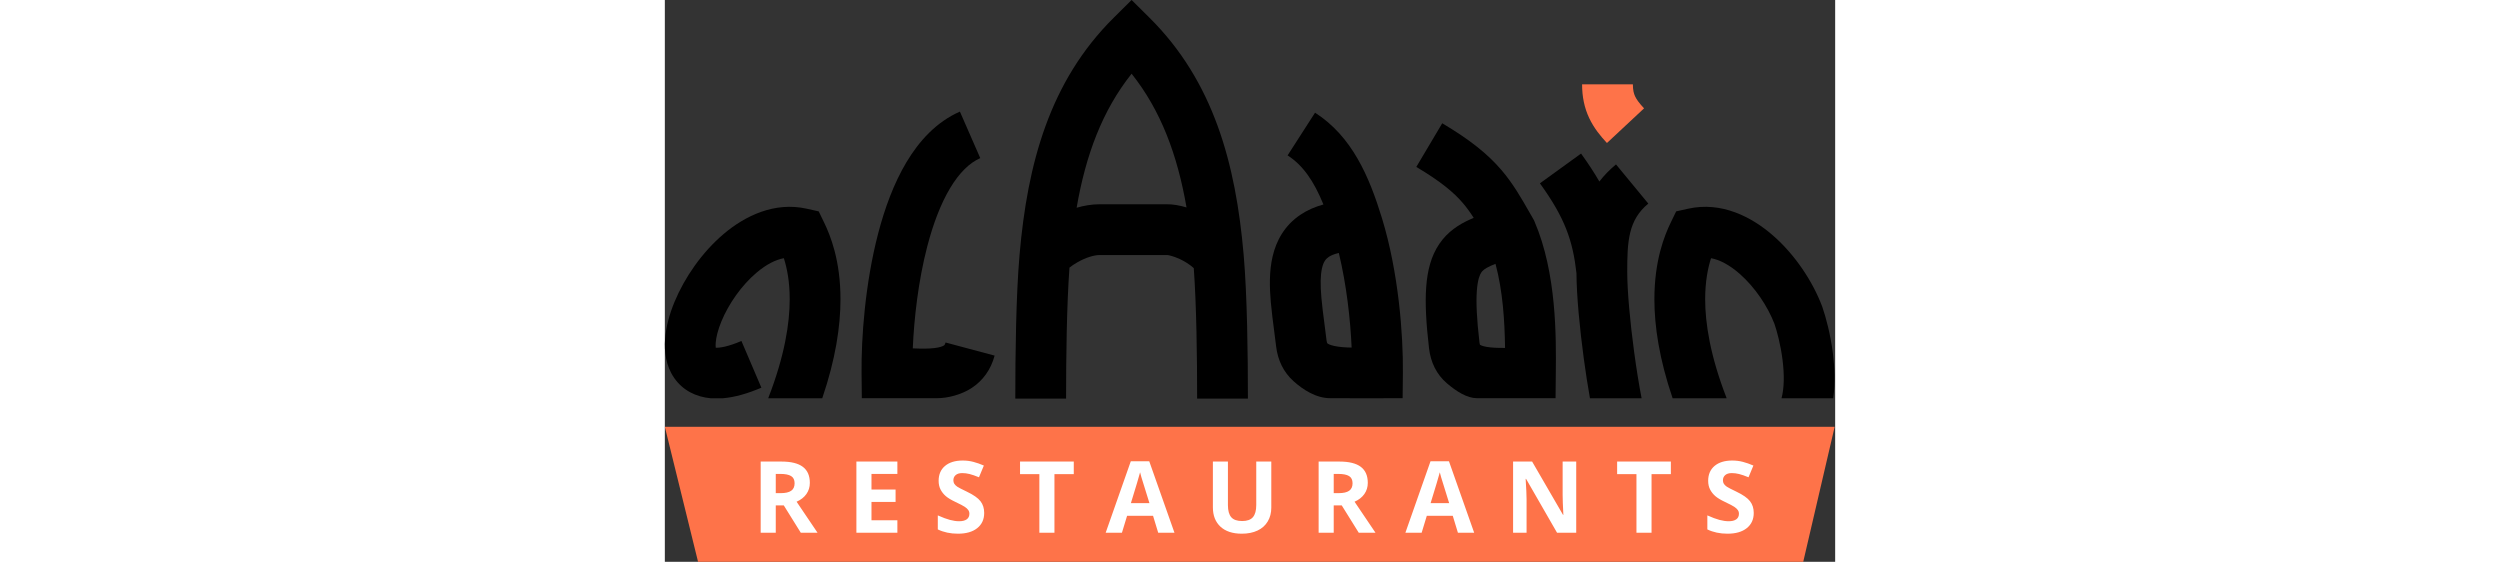 <svg width="178" height="40" viewBox="0 0 1127 541" fill="none" xmlns="http://www.w3.org/2000/svg">
<rect x="0" y="0" width="1127" height="541" fill="#333333" stroke="none"/>
<path d="M1126.52 411H0L31.993 541H1096.25L1126.52 411Z" fill="#FE7349"/>
<path d="M106.821 474.891H111.509C116.103 474.891 119.493 474.125 121.681 472.594C123.868 471.062 124.962 468.656 124.962 465.375C124.962 462.125 123.837 459.812 121.587 458.438C119.368 457.062 115.915 456.375 111.228 456.375H106.821V474.891ZM106.821 486.703V513H92.29V444.469H112.259C121.571 444.469 128.462 446.172 132.931 449.578C137.399 452.953 139.634 458.094 139.634 465C139.634 469.031 138.524 472.625 136.306 475.781C134.087 478.906 130.946 481.359 126.884 483.141C137.196 498.547 143.915 508.5 147.04 513H130.915L114.556 486.703H106.821ZM223.934 513H184.465V444.469H223.934V456.375H198.996V471.422H222.199V483.328H198.996V501H223.934V513ZM307.531 493.969C307.531 500.156 305.296 505.031 300.828 508.594C296.39 512.156 290.203 513.938 282.265 513.938C274.953 513.938 268.484 512.562 262.859 509.812V496.312C267.484 498.375 271.39 499.828 274.578 500.672C277.796 501.516 280.734 501.938 283.39 501.938C286.578 501.938 289.015 501.328 290.703 500.109C292.421 498.891 293.281 497.078 293.281 494.672C293.281 493.328 292.906 492.141 292.156 491.109C291.406 490.047 290.296 489.031 288.828 488.062C287.39 487.094 284.437 485.547 279.968 483.422C275.781 481.453 272.64 479.562 270.546 477.75C268.453 475.938 266.781 473.828 265.531 471.422C264.281 469.016 263.656 466.203 263.656 462.984C263.656 456.922 265.703 452.156 269.796 448.688C273.921 445.219 279.609 443.484 286.859 443.484C290.421 443.484 293.812 443.906 297.031 444.75C300.281 445.594 303.671 446.781 307.203 448.312L302.515 459.609C298.859 458.109 295.828 457.062 293.421 456.469C291.046 455.875 288.703 455.578 286.39 455.578C283.64 455.578 281.531 456.219 280.062 457.5C278.593 458.781 277.859 460.453 277.859 462.516C277.859 463.797 278.156 464.922 278.749 465.891C279.343 466.828 280.281 467.75 281.562 468.656C282.874 469.531 285.953 471.125 290.796 473.438C297.203 476.5 301.593 479.578 303.968 482.672C306.343 485.734 307.531 489.5 307.531 493.969ZM375.19 513H360.659V456.562H342.049V444.469H393.799V456.562H375.19V513ZM475.099 513L470.131 496.688H445.146L440.178 513H424.521L448.709 444.188H466.474L490.756 513H475.099ZM466.662 484.5C462.068 469.719 459.474 461.359 458.881 459.422C458.318 457.484 457.912 455.953 457.662 454.828C456.631 458.828 453.678 468.719 448.803 484.5H466.662ZM584.009 444.469V488.812C584.009 493.875 582.868 498.312 580.587 502.125C578.337 505.938 575.071 508.859 570.79 510.891C566.509 512.922 561.446 513.938 555.603 513.938C546.79 513.938 539.946 511.688 535.071 507.188C530.196 502.656 527.759 496.469 527.759 488.625V444.469H542.243V486.422C542.243 491.703 543.306 495.578 545.431 498.047C547.556 500.516 551.071 501.75 555.978 501.75C560.728 501.75 564.165 500.516 566.29 498.047C568.446 495.547 569.524 491.641 569.524 486.328V444.469H584.009ZM644.121 474.891H648.809C653.403 474.891 656.793 474.125 658.981 472.594C661.168 471.062 662.262 468.656 662.262 465.375C662.262 462.125 661.137 459.812 658.887 458.438C656.668 457.062 653.215 456.375 648.528 456.375H644.121V474.891ZM644.121 486.703V513H629.59V444.469H649.559C658.871 444.469 665.762 446.172 670.231 449.578C674.699 452.953 676.934 458.094 676.934 465C676.934 469.031 675.824 472.625 673.606 475.781C671.387 478.906 668.246 481.359 664.184 483.141C674.496 498.547 681.215 508.5 684.34 513H668.215L651.856 486.703H644.121ZM763.718 513L758.749 496.688H733.765L728.796 513H713.14L737.328 444.188H755.093L779.374 513H763.718ZM755.281 484.5C750.687 469.719 748.093 461.359 747.499 459.422C746.937 457.484 746.531 455.953 746.281 454.828C745.249 458.828 742.296 468.719 737.421 484.5H755.281ZM877.643 513H859.174L829.362 461.156H828.94C829.534 470.312 829.831 476.844 829.831 480.75V513H816.846V444.469H835.174L864.94 495.797H865.268C864.799 486.891 864.565 480.594 864.565 476.906V444.469H877.643V513ZM950.178 513H935.646V456.562H917.037V444.469H968.787V456.562H950.178V513ZM1048.59 493.969C1048.59 500.156 1046.35 505.031 1041.88 508.594C1037.45 512.156 1031.26 513.938 1023.32 513.938C1016.01 513.938 1009.54 512.562 1003.92 509.812V496.312C1008.54 498.375 1012.45 499.828 1015.63 500.672C1018.85 501.516 1021.79 501.938 1024.45 501.938C1027.63 501.938 1030.07 501.328 1031.76 500.109C1033.48 498.891 1034.34 497.078 1034.34 494.672C1034.34 493.328 1033.96 492.141 1033.21 491.109C1032.46 490.047 1031.35 489.031 1029.88 488.062C1028.45 487.094 1025.49 485.547 1021.02 483.422C1016.84 481.453 1013.7 479.562 1011.6 477.75C1009.51 475.938 1007.84 473.828 1006.59 471.422C1005.34 469.016 1004.71 466.203 1004.71 462.984C1004.71 456.922 1006.76 452.156 1010.85 448.688C1014.98 445.219 1020.67 443.484 1027.92 443.484C1031.48 443.484 1034.87 443.906 1038.09 444.75C1041.34 445.594 1044.73 446.781 1048.26 448.312L1043.57 459.609C1039.92 458.109 1036.88 457.062 1034.48 456.469C1032.1 455.875 1029.76 455.578 1027.45 455.578C1024.7 455.578 1022.59 456.219 1021.12 457.5C1019.65 458.781 1018.92 460.453 1018.92 462.516C1018.92 463.797 1019.21 464.922 1019.81 465.891C1020.4 466.828 1021.34 467.75 1022.62 468.656C1023.93 469.531 1027.01 471.125 1031.85 473.438C1038.26 476.5 1042.65 479.578 1045.02 482.672C1047.4 485.734 1048.59 489.5 1048.59 493.969Z" fill="white"/>
<path d="M73.758 328.355C60.562 333.992 52.783 335.032 49.074 334.851L49.047 334.85C48.914 333.866 48.826 332.362 48.978 330.2C49.351 324.89 51.067 317.731 54.519 309.386C61.465 292.595 73.844 274.809 88.253 262.619C97.88 254.475 106.79 250.078 114.598 248.636C117.547 257.844 120.257 270.847 120.244 288.28C120.227 311.094 115.539 342.398 99.541 383.508H151.588C164.502 345.593 169.126 314.097 169.145 288.316C169.174 250.461 159.265 226.433 153.326 214.179L148.175 203.553L136.649 200.98C105.597 194.05 77.241 207.882 56.669 225.285C35.792 242.947 18.993 267.338 9.332 290.692C4.48 302.419 1.035 314.825 0.196 326.776C-0.62 338.409 0.887 352.198 8.976 363.917C17.296 375.971 30.026 382.205 44.052 383.508H55.975C67.543 382.531 79.961 378.882 92.968 373.325L73.758 328.355Z" fill="black"/>
<path d="M238.763 335.467C240.01 306.617 244.059 270.475 252.727 237.214C258.33 215.712 265.614 196.397 274.653 181.27C283.734 166.072 293.601 156.714 303.75 152.274L284.149 107.473C261.486 117.388 244.858 135.797 232.674 156.187C220.447 176.649 211.696 200.744 205.405 224.883C192.832 273.132 189.099 325.485 189.443 359.251L189.69 383.452H262.195C272.358 383.452 285.549 380.152 295.552 373.574C306.254 366.536 313.941 356.019 317.571 342.443L270.328 329.813C269.732 332.043 269.115 332.438 268.743 332.676C268.722 332.69 268.702 332.703 268.683 332.716C267.621 333.414 264.977 334.575 259.332 335.222C253.762 335.86 247.104 335.816 239.035 335.479L238.763 335.467Z" fill="black"/>
<path fill-rule="evenodd" clip-rule="evenodd" d="M449.488 0L466.705 17.073C528.285 78.141 549.798 157.318 557.414 245.604C560.807 284.927 561.489 340.645 561.489 383.845L512.587 383.845C512.587 343.746 511.983 294.609 509.355 258.191C505.317 254.59 500.578 251.63 495.766 249.408C489.622 246.569 485.388 245.83 484.344 245.648C484.115 245.608 484.039 245.595 484.13 245.592L483.767 245.603H418.728C413.3 245.603 405.439 248.006 397.574 252.425C394.376 254.222 391.674 256.08 389.657 257.694C386.999 294.161 386.389 343.563 386.389 383.845L337.488 383.845C337.488 340.645 338.169 284.927 341.562 245.604C349.178 157.318 370.691 78.141 432.271 17.073L449.488 0ZM396.549 200.053C403.575 198.009 411.084 196.701 418.728 196.701H483.127C488.959 196.594 495.63 197.744 502.374 199.745C493.595 149.135 477.677 106.414 449.488 70.989C421.241 106.486 405.316 149.308 396.549 200.053Z" fill="black"/>
<path fill-rule="evenodd" clip-rule="evenodd" d="M634.209 196.907C624.844 173.954 614.266 159.013 599.701 149.65L626.145 108.515C661.608 131.312 678.168 169.477 690.637 210.274C706.573 262.415 711.103 322.217 710.725 359.248L710.478 383.45C697.846 383.657 654.547 383.45 640.753 383.45C626.959 383.45 614.44 375.156 605.417 367.071C595.846 358.495 590.22 346.938 588.639 333.451C588.109 328.932 587.471 324.04 586.815 319.006C585.594 309.641 584.309 299.784 583.535 290.921C582.314 276.929 581.898 261.451 585.251 247.03C588.783 231.845 596.707 217.079 612.153 206.744C618.734 202.339 626.121 199.121 634.209 196.907ZM649.041 243.593C656.528 274.686 660.166 307.761 661.372 334.703C655.179 334.608 649.727 334.236 644.76 333.175C640.045 332.168 638.397 330.961 638.052 330.652C637.953 330.563 637.912 330.517 637.832 330.357C637.734 330.159 637.402 329.412 637.208 327.757C636.505 321.763 635.78 316.237 635.089 310.973L635.089 310.97C633.974 302.478 632.95 294.666 632.252 286.67C631.153 274.079 631.317 264.835 632.882 258.107C634.269 252.145 636.432 249.337 639.349 247.385C641.237 246.121 644.269 244.684 649.041 243.593Z" fill="black"/>
<path fill-rule="evenodd" clip-rule="evenodd" d="M775.177 211.421C776.388 210.872 777.641 210.333 778.926 209.803C775.604 204.595 772.321 200.015 768.43 195.478C759.823 185.441 747.488 174.909 723.649 160.755L748.616 118.707C775.256 134.524 792.347 148.246 805.552 163.646C816.703 176.65 824.55 190.381 832.639 204.539L832.666 204.586C833.831 206.624 835 208.67 836.185 210.724L836.898 211.96L837.463 213.271C858.857 262.95 858.342 324.645 857.989 359.249L857.742 383.45C849.359 383.536 791.215 383.45 781.953 383.45C772.69 383.45 762.369 377.04 753.093 369.095C743.181 360.604 737.49 348.951 735.904 335.424C733.089 311.406 732.026 292.038 733.183 276.328C734.346 260.536 737.87 246.568 745.786 234.899C753.884 222.962 764.734 216.148 775.177 211.421ZM799.909 254.062C806.964 280.273 808.773 309.449 809.106 335.032C801.703 335.096 795.838 334.828 791.215 334.003C786.951 333.241 785.348 332.273 784.986 332.017C784.893 331.804 784.637 331.125 784.473 329.729C781.787 306.817 781.134 291.037 781.953 279.918C782.765 268.881 784.907 264.338 786.255 262.352C787.42 260.634 789.428 258.648 795.345 255.969C796.809 255.307 798.316 254.681 799.909 254.062Z" fill="black"/>
<path fill-rule="evenodd" clip-rule="evenodd" d="M899.934 174.81C894.967 166.221 889.142 157.333 882.302 147.877L842.681 176.54C866.778 209.851 874.347 231.738 877.876 262.975C878 285.079 881.048 316.466 884.899 345.039C886.692 358.343 888.737 371.618 890.866 383.508H940.61C938.23 371.318 935.663 355.576 933.363 338.506C929.516 309.973 926.773 280.438 926.773 261.589C926.773 232.422 927.793 211.943 947.058 196.061L915.953 158.328C909.619 163.549 904.337 169.085 899.934 174.81Z" fill="black"/>
<path d="M1068.55 311.915C1071.03 319.128 1074.5 332.117 1076.31 346.439C1078.11 360.655 1077.97 373.829 1075.34 383.508H1125.13C1127.24 368.581 1126.47 353.32 1124.82 340.299C1122.53 322.192 1118.17 305.71 1114.63 295.535L1114.52 295.215L1114.4 294.899C1105.28 270.842 1088.41 245.397 1067.25 226.885C1046.45 208.682 1017.37 193.848 985.415 200.98L973.889 203.553L968.738 214.18C962.799 226.433 952.891 250.461 952.919 288.317C952.938 314.097 957.562 345.593 970.476 383.508H1022.52C1006.53 342.399 1001.84 311.094 1001.82 288.28C1001.81 270.849 1004.52 257.847 1007.47 248.639C1015.63 250.147 1024.98 254.875 1035.05 263.683C1049.75 276.551 1062.09 295.03 1068.55 311.915Z" fill="black"/>
<path fill-rule="evenodd" clip-rule="evenodd" d="M934.388 92.877C935.772 95.807 938.155 99.174 942.972 104.336L907.222 137.702C900.997 131.032 894.703 123.357 890.172 113.766C885.48 103.834 883.294 93.195 883.294 81.188H932.196C932.196 86.927 933.165 90.288 934.388 92.877Z" fill="#FE7349"/>
</svg>
